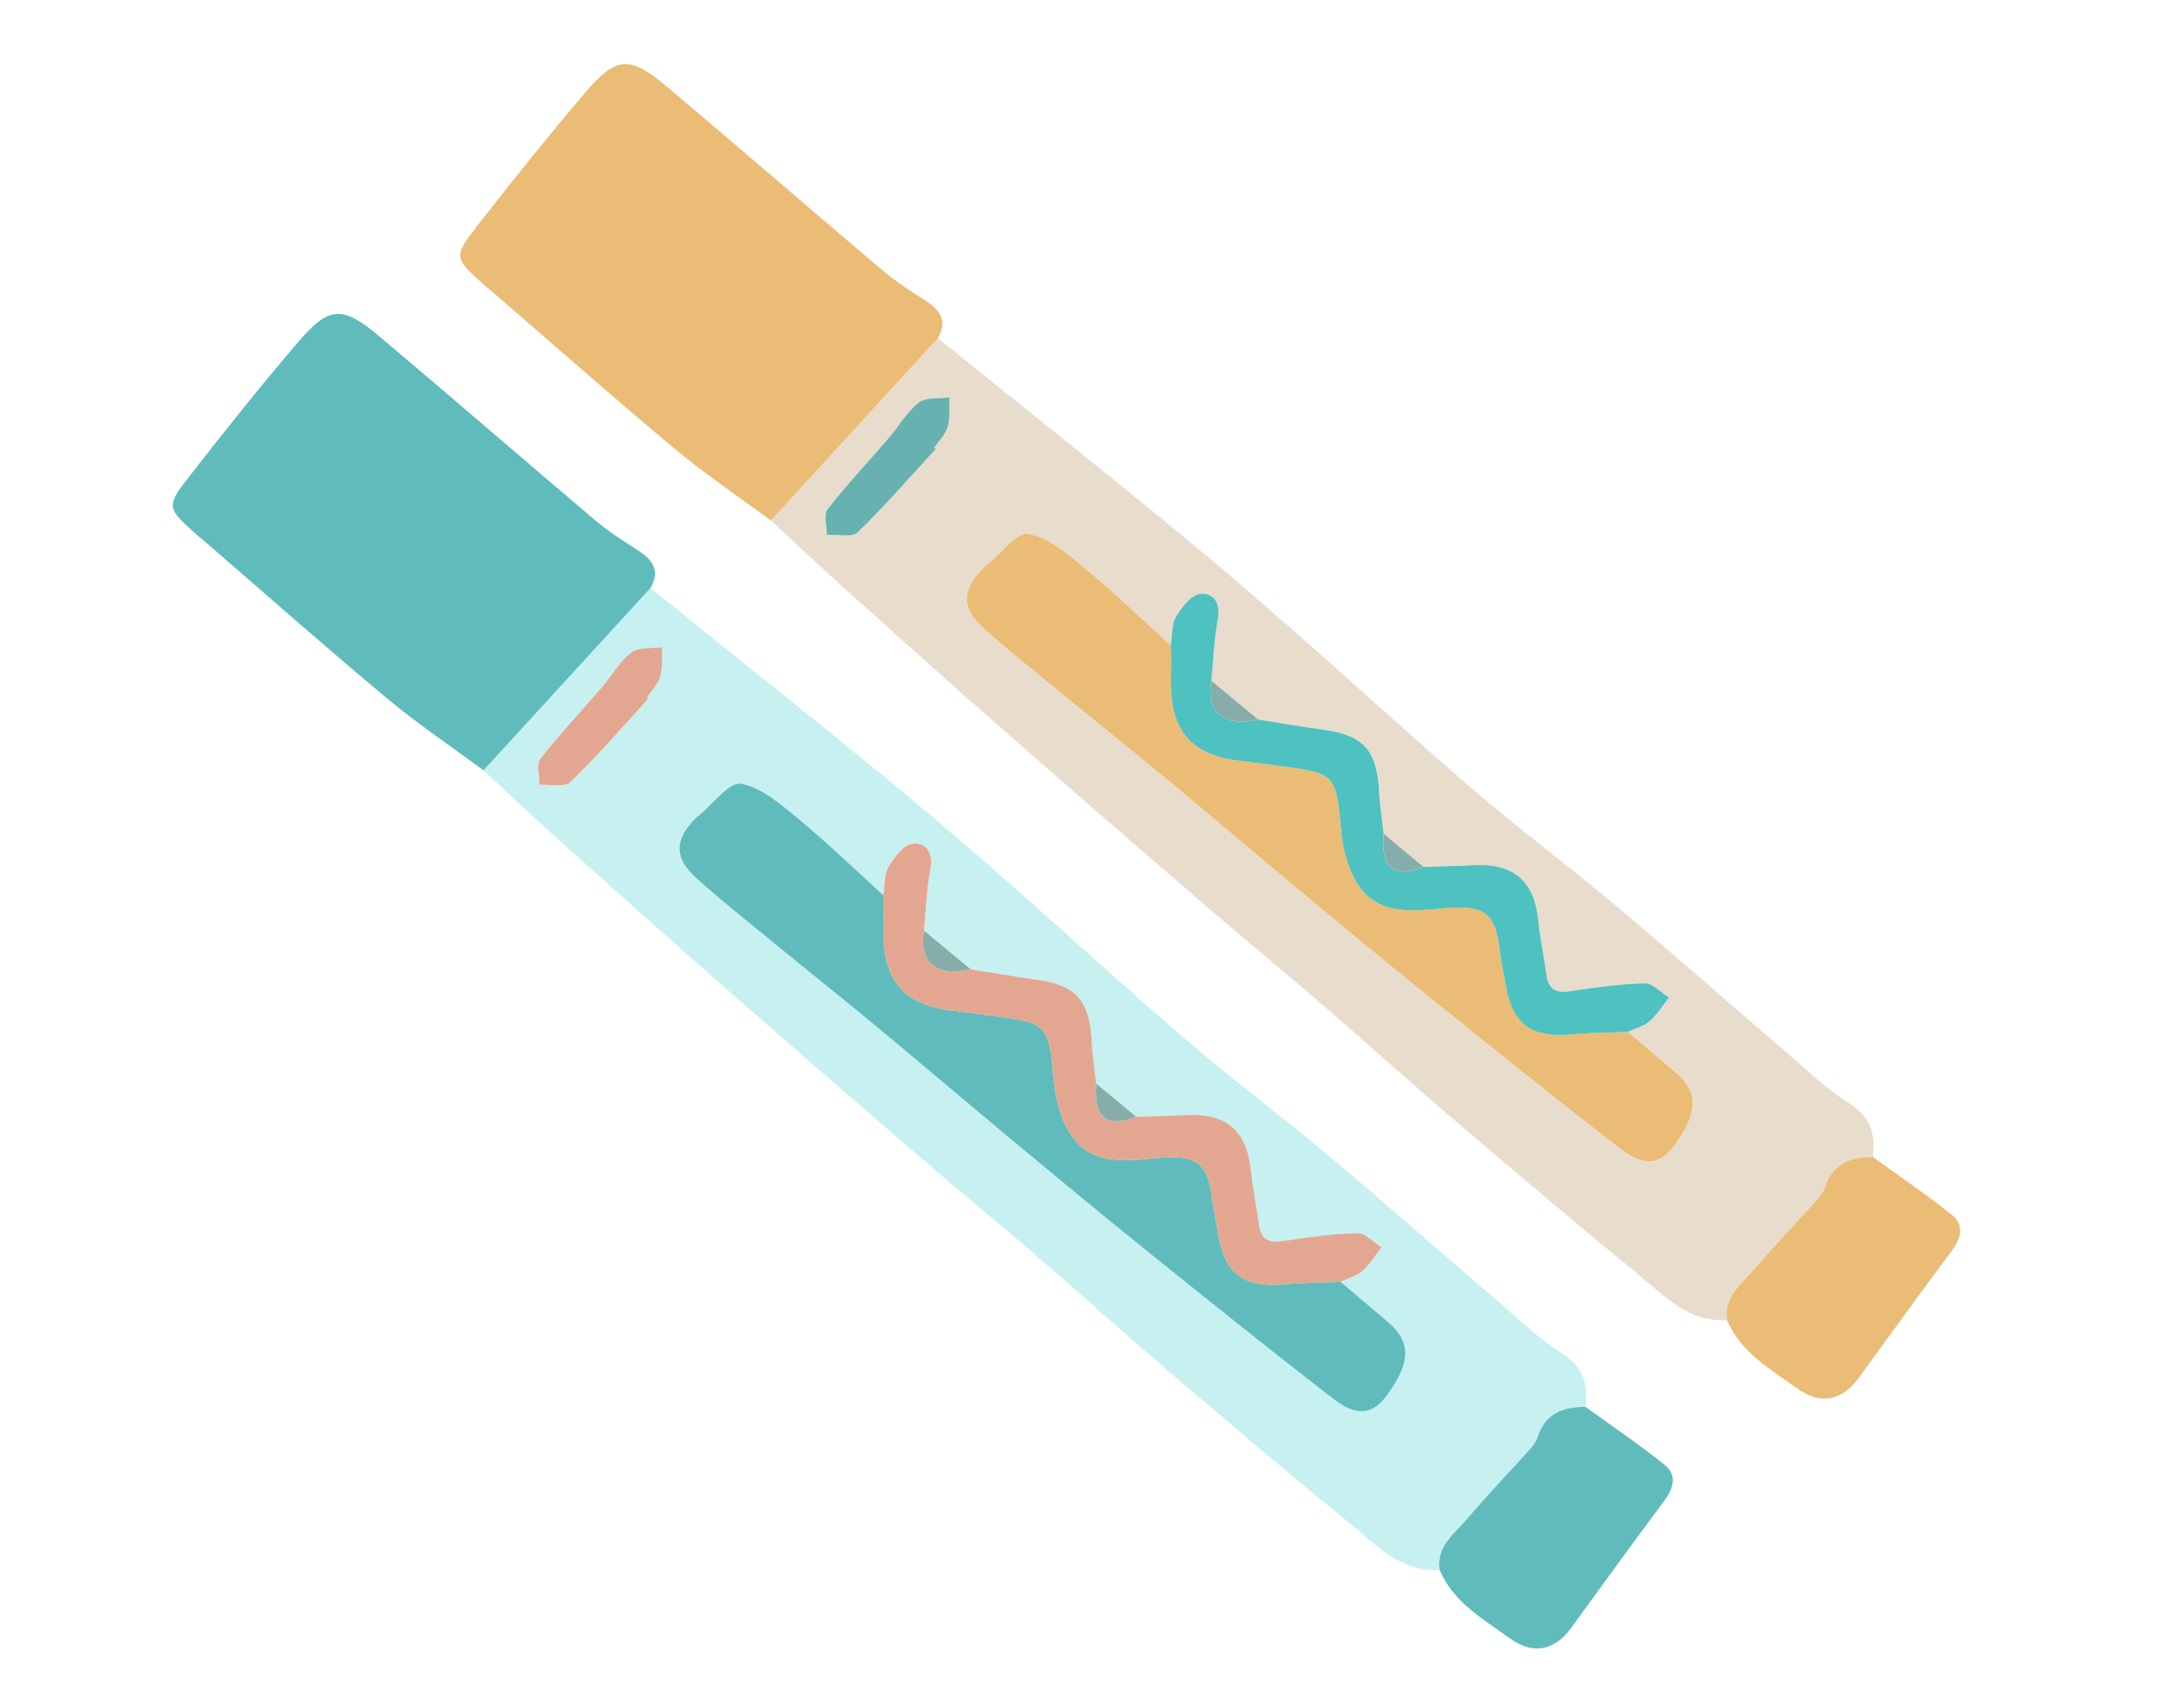 <svg width="221" height="175" viewBox="0 0 221 175" fill="none" xmlns="http://www.w3.org/2000/svg">
<path d="M66.646 60.262C76.409 68.166 86.295 75.922 95.898 84.014C104.454 91.224 112.634 98.879 121.101 106.194C125.964 110.394 131.132 114.236 136.052 118.371C142.024 123.387 147.87 128.553 153.792 133.631C155.786 135.34 157.69 137.219 159.901 138.589C162.157 139.988 162.757 141.788 162.447 144.175C160.145 144.166 158.301 144.853 157.529 147.294C157.383 147.756 157.053 148.192 156.723 148.56C154.633 150.885 152.446 153.128 150.438 155.519C149.12 157.084 147.162 158.373 147.493 160.873C143.565 161.147 141.115 158.42 138.474 156.26C132.175 151.11 125.965 145.849 119.778 140.565C115.139 136.603 110.616 132.507 105.998 128.522C102.02 125.089 97.95 121.762 93.971 118.331C87.104 112.408 80.256 106.462 73.44 100.48C68.087 95.783 62.78 91.034 57.481 86.275C54.801 83.869 52.183 81.39 49.538 78.946C55.24 72.717 60.943 66.49 66.646 60.262ZM116.409 114.449C115.044 113.317 113.682 112.184 112.317 111.052C112.159 109.625 111.928 108.203 111.857 106.771C111.649 102.53 110.281 100.967 106.234 100.398C103.973 100.08 101.722 99.693 99.467 99.338C97.866 98.014 96.267 96.692 94.668 95.368C94.873 93.268 94.938 91.142 95.327 89.077C95.644 87.399 94.895 86.311 93.53 86.462C92.606 86.566 91.619 87.837 91.046 88.815C90.572 89.622 90.667 90.761 90.507 91.753C87.632 89.144 84.84 86.434 81.852 83.964C80.049 82.472 78.059 80.709 75.924 80.314C74.724 80.091 73.054 82.405 71.595 83.575C71.529 83.629 71.452 83.67 71.391 83.729C69.092 85.96 68.98 87.87 71.325 89.98C74.028 92.414 76.892 94.669 79.706 96.979C83.111 99.772 86.558 102.513 89.948 105.326C94.57 109.16 99.14 113.058 103.759 116.898C108.185 120.577 112.611 124.256 117.094 127.864C123.552 133.065 130.019 138.26 136.573 143.337C139.007 145.222 140.639 144.973 142.083 143.014C144.575 139.633 144.602 137.514 142.183 135.463C140.569 134.095 138.956 132.726 137.343 131.357C138.098 131 138.972 130.782 139.575 130.252C140.35 129.573 140.907 128.646 141.558 127.826C140.732 127.315 139.898 126.361 139.084 126.379C136.555 126.435 134.025 126.784 131.518 127.172C130.065 127.396 129.212 127.09 129 125.531C128.739 123.613 128.346 121.711 128.143 119.789C127.735 115.923 125.605 114.069 121.693 114.266C119.934 114.352 118.172 114.388 116.409 114.449ZM66.421 71.614C66.372 71.569 66.324 71.525 66.275 71.48C66.752 70.773 67.433 70.124 67.653 69.345C67.92 68.396 67.797 67.339 67.844 66.328C66.772 66.479 65.436 66.286 64.691 66.86C63.477 67.797 62.678 69.261 61.651 70.456C59.553 72.898 57.337 75.245 55.362 77.781C54.923 78.345 55.279 79.528 55.269 80.425C56.351 80.356 57.852 80.719 58.446 80.146C61.24 77.442 63.786 74.481 66.421 71.614Z" fill="#C7F0F1"/>
<path d="M66.644 60.263C60.941 66.49 55.24 72.718 49.536 78.946C46.226 76.492 42.789 74.188 39.631 71.552C33.373 66.331 27.271 60.927 21.104 55.599C20.719 55.266 20.319 54.951 19.941 54.61C17.107 52.043 17.005 51.891 19.385 48.832C22.987 44.203 26.652 39.617 30.457 35.155C33.722 31.323 35.051 31.252 38.921 34.514C46.331 40.757 53.649 47.11 61.046 53.369C62.401 54.516 63.932 55.464 65.425 56.439C66.903 57.402 67.656 58.533 66.644 60.263Z" fill="#60BCBC"/>
<path d="M147.492 160.871C147.162 158.372 149.12 157.083 150.436 155.516C152.447 153.125 154.632 150.883 156.721 148.558C157.052 148.189 157.381 147.755 157.527 147.292C158.3 144.851 160.143 144.163 162.446 144.173C165.164 146.147 167.963 148.024 170.573 150.132C171.823 151.142 171.491 152.491 170.535 153.77C167.319 158.079 164.166 162.436 161.006 166.787C159.283 169.159 157.076 169.626 154.669 167.877C151.946 165.902 148.9 164.214 147.492 160.871Z" fill="#60BCBC"/>
<path d="M137.347 131.353C138.96 132.721 140.573 134.091 142.186 135.46C144.605 137.51 144.578 139.63 142.086 143.011C140.643 144.968 139.01 145.218 136.577 143.334C130.022 138.257 123.557 133.063 117.098 127.861C112.615 124.252 108.187 120.573 103.762 116.894C99.144 113.055 94.573 109.157 89.951 105.322C86.561 102.51 83.114 99.77 79.71 96.975C76.895 94.667 74.032 92.41 71.329 89.977C68.986 87.868 69.095 85.957 71.395 83.726C71.455 83.666 71.533 83.626 71.599 83.572C73.057 82.402 74.727 80.088 75.928 80.31C78.063 80.706 80.054 82.469 81.856 83.96C84.845 86.432 87.637 89.142 90.509 91.749C90.521 92.565 90.579 93.385 90.542 94.198C90.318 99.222 91.424 102.855 97.618 103.57C98.885 103.716 100.147 103.887 101.412 104.055C107.549 104.867 107.417 104.883 108.006 110.987C108.197 112.969 108.84 115.21 110.041 116.726C112.239 119.5 115.699 118.91 118.75 118.654C122.524 118.338 123.769 119.128 124.187 122.772C124.322 123.952 124.595 125.118 124.784 126.292C125.473 130.6 127.434 132.037 131.839 131.59C133.665 131.411 135.511 131.429 137.347 131.353Z" fill="#60BCBC"/>
<path d="M137.345 131.352C135.509 131.427 133.662 131.411 131.835 131.595C127.43 132.041 125.469 130.605 124.78 126.296C124.591 125.122 124.32 123.957 124.183 122.777C123.765 119.132 122.52 118.342 118.746 118.659C115.695 118.914 112.235 119.504 110.037 116.73C108.835 115.214 108.193 112.973 108.002 110.991C107.414 104.886 107.544 104.871 101.408 104.059C100.143 103.891 98.879 103.719 97.614 103.574C91.418 102.858 90.315 99.225 90.538 94.202C90.575 93.389 90.517 92.569 90.505 91.753C90.665 90.761 90.572 89.621 91.045 88.816C91.617 87.84 92.606 86.567 93.529 86.463C94.895 86.312 95.643 87.397 95.326 89.078C94.936 91.142 94.872 93.269 94.667 95.368C94.151 98.686 95.897 100.13 99.466 99.339C101.722 99.694 103.973 100.081 106.233 100.399C110.28 100.968 111.648 102.53 111.857 106.772C111.927 108.203 112.159 109.625 112.316 111.052C111.987 114.539 113.325 115.651 116.406 114.451C118.169 114.39 119.932 114.352 121.692 114.264C125.605 114.066 127.735 115.92 128.142 119.787C128.344 121.711 128.738 123.611 128.999 125.529C129.211 127.088 130.063 127.396 131.517 127.171C134.024 126.783 136.554 126.434 139.083 126.377C139.897 126.359 140.733 127.314 141.557 127.824C140.906 128.644 140.348 129.573 139.574 130.251C138.973 130.777 138.099 130.996 137.345 131.352Z" fill="#E3A791"/>
<path d="M66.423 71.609C63.786 74.478 61.241 77.438 58.445 80.142C57.851 80.716 56.351 80.353 55.267 80.421C55.278 79.524 54.922 78.34 55.361 77.777C57.336 75.241 59.55 72.893 61.65 70.452C62.676 69.257 63.475 67.793 64.69 66.856C65.435 66.282 66.772 66.476 67.843 66.324C67.796 67.335 67.918 68.392 67.651 69.341C67.432 70.12 66.75 70.769 66.273 71.476C66.325 71.52 66.373 71.564 66.423 71.609Z" fill="#E3A791"/>
<path d="M99.467 99.337C95.898 100.129 94.151 98.684 94.668 95.367C96.267 96.689 97.866 98.014 99.467 99.337Z" fill="#87ADAA"/>
<path d="M116.41 114.446C113.329 115.646 111.991 114.534 112.321 111.048C113.683 112.181 115.045 113.314 116.41 114.446Z" fill="#87ADAA"/>
<path d="M96.093 34.658C105.856 42.561 115.742 50.318 125.345 58.41C133.902 65.62 142.081 73.275 150.549 80.589C155.411 84.789 160.579 88.632 165.5 92.766C171.472 97.782 177.318 102.948 183.239 108.026C185.233 109.735 187.137 111.614 189.348 112.985C191.604 114.383 192.204 116.184 191.894 118.57C189.592 118.561 187.748 119.248 186.976 121.69C186.831 122.152 186.501 122.587 186.17 122.956C184.08 125.281 181.893 127.524 179.885 129.914C178.567 131.48 176.609 132.769 176.94 135.269C173.012 135.543 170.562 132.815 167.921 130.656C161.622 125.506 155.412 120.245 149.225 114.96C144.587 110.998 140.063 106.902 135.445 102.917C131.467 99.485 127.398 96.157 123.419 92.727C116.551 86.803 109.703 80.857 102.887 74.875C97.535 70.179 92.228 65.429 86.929 60.671C84.249 58.264 81.631 55.786 78.985 53.341C84.687 47.112 90.39 40.886 96.093 34.658ZM145.857 88.845C144.492 87.713 143.129 86.58 141.764 85.447C141.606 84.02 141.375 82.598 141.305 81.166C141.096 76.925 139.728 75.362 135.681 74.793C133.42 74.475 131.17 74.089 128.914 73.733C127.314 72.41 125.715 71.088 124.115 69.763C124.32 67.663 124.385 65.537 124.774 63.473C125.091 61.794 124.343 60.707 122.977 60.858C122.053 60.961 121.066 62.233 120.493 63.21C120.019 64.018 120.114 65.156 119.955 66.148C117.079 63.539 114.287 60.83 111.299 58.359C109.496 56.867 107.507 55.104 105.371 54.709C104.171 54.487 102.501 56.801 101.042 57.971C100.977 58.024 100.899 58.065 100.838 58.125C98.539 60.355 98.428 62.266 100.773 64.376C103.476 66.809 106.34 69.064 109.153 71.374C112.558 74.167 116.005 76.909 119.395 79.721C124.017 83.556 128.587 87.454 133.206 91.293C137.632 94.973 142.059 98.651 146.542 102.26C152.999 107.461 159.466 112.655 166.021 117.733C168.454 119.617 170.086 119.368 171.53 117.409C174.022 114.029 174.049 111.909 171.63 109.859C170.016 108.49 168.403 107.122 166.791 105.752C167.545 105.396 168.419 105.177 169.022 104.648C169.797 103.968 170.354 103.042 171.005 102.222C170.179 101.71 169.345 100.756 168.532 100.774C166.003 100.831 163.472 101.18 160.965 101.568C159.512 101.792 158.66 101.486 158.448 99.927C158.186 98.008 157.794 96.106 157.59 94.184C157.183 90.319 155.052 88.465 151.14 88.661C149.381 88.747 147.619 88.784 145.857 88.845ZM95.869 46.009C95.819 45.964 95.771 45.92 95.722 45.876C96.199 45.168 96.88 44.519 97.1 43.741C97.367 42.792 97.245 41.734 97.291 40.723C96.219 40.874 94.883 40.681 94.138 41.256C92.924 42.192 92.125 43.657 91.098 44.852C89 47.294 86.785 49.64 84.81 52.176C84.37 52.741 84.727 53.924 84.716 54.82C85.798 54.751 87.299 55.115 87.894 54.541C90.687 51.838 93.233 48.876 95.869 46.009Z" fill="#E8DCCC"/>
<path d="M96.092 34.66C90.388 40.888 84.687 47.115 78.984 53.343C75.673 50.889 72.237 48.585 69.078 45.949C62.82 40.729 56.719 35.324 50.551 29.997C50.166 29.664 49.766 29.348 49.388 29.007C46.555 26.44 46.452 26.289 48.832 23.229C52.434 18.601 56.099 14.014 59.904 9.552C63.169 5.721 64.499 5.65 68.369 8.911C75.778 15.155 83.097 21.507 90.493 27.767C91.849 28.913 93.379 29.861 94.873 30.837C96.35 31.799 97.103 32.931 96.092 34.66Z" fill="#EBBC75"/>
<path d="M176.939 135.267C176.61 132.768 178.567 131.479 179.884 129.913C181.895 127.522 184.079 125.279 186.168 122.955C186.499 122.586 186.828 122.152 186.975 121.688C187.747 119.247 189.59 118.56 191.893 118.569C194.611 120.544 197.41 122.42 200.02 124.529C201.27 125.538 200.938 126.888 199.982 128.167C196.766 132.475 193.613 136.833 190.453 141.183C188.73 143.555 186.523 144.022 184.116 142.274C181.394 140.298 178.348 138.61 176.939 135.267Z" fill="#EBBC75"/>
<path d="M166.79 105.751C168.404 107.119 170.016 108.489 171.63 109.858C174.049 111.908 174.022 114.028 171.53 117.409C170.087 119.366 168.453 119.616 166.02 117.732C159.465 112.655 153.001 107.461 146.541 102.259C142.058 98.65 137.63 94.971 133.206 91.292C128.587 87.453 124.017 83.555 119.395 79.72C116.005 76.908 112.557 74.168 109.153 71.373C106.338 69.065 103.475 66.808 100.772 64.375C98.429 62.266 98.539 60.355 100.838 58.124C100.899 58.064 100.976 58.023 101.042 57.97C102.501 56.8 104.171 54.486 105.371 54.708C107.506 55.103 109.497 56.867 111.299 58.358C114.288 60.83 117.08 63.54 119.953 66.147C119.965 66.963 120.022 67.782 119.986 68.596C119.762 73.62 120.868 77.253 127.061 77.968C128.328 78.114 129.591 78.285 130.855 78.453C136.992 79.265 136.86 79.281 137.45 85.385C137.641 87.367 138.283 89.608 139.485 91.124C141.683 93.898 145.143 93.308 148.193 93.052C151.967 92.736 153.213 93.526 153.63 97.17C153.766 98.35 154.038 99.516 154.227 100.69C154.917 104.998 156.878 106.435 161.282 105.988C163.109 105.809 164.954 105.827 166.79 105.751Z" fill="#EBBC75"/>
<path d="M166.79 105.749C164.954 105.824 163.107 105.808 161.28 105.992C156.876 106.439 154.914 105.002 154.225 100.694C154.036 99.519 153.765 98.355 153.628 97.174C153.211 93.53 151.965 92.74 148.191 93.056C145.141 93.312 141.68 93.901 139.482 91.128C138.281 89.612 137.639 87.37 137.448 85.388C136.859 79.283 136.99 79.269 130.853 78.456C129.589 78.289 128.325 78.117 127.059 77.971C120.864 77.256 119.76 73.622 119.983 68.6C120.02 67.786 119.962 66.966 119.951 66.15C120.11 65.158 120.018 64.019 120.491 63.213C121.062 62.237 122.051 60.964 122.974 60.861C124.34 60.709 125.088 61.795 124.772 63.475C124.381 65.539 124.318 67.666 124.113 69.766C123.596 73.083 125.343 74.528 128.912 73.736C131.167 74.092 133.418 74.478 135.678 74.796C139.725 75.365 141.094 76.928 141.302 81.169C141.372 82.601 141.604 84.023 141.762 85.45C141.432 88.936 142.77 90.048 145.852 88.848C147.614 88.787 149.377 88.749 151.137 88.661C155.05 88.463 157.181 90.317 157.587 94.184C157.79 96.108 158.183 98.009 158.445 99.927C158.657 101.486 159.508 101.794 160.962 101.568C163.469 101.18 166 100.831 168.529 100.775C169.342 100.756 170.178 101.712 171.002 102.222C170.351 103.042 169.793 103.97 169.019 104.648C168.418 105.174 167.545 105.393 166.79 105.749Z" fill="#4EC1C1"/>
<path d="M95.868 46.007C93.232 48.876 90.686 51.836 87.89 54.54C87.296 55.114 85.796 54.751 84.713 54.819C84.723 53.923 84.368 52.738 84.806 52.175C86.781 49.639 88.995 47.292 91.095 44.851C92.122 43.656 92.921 42.191 94.135 41.255C94.88 40.68 96.218 40.874 97.288 40.722C97.241 41.733 97.364 42.791 97.097 43.74C96.877 44.518 96.195 45.167 95.718 45.875C95.77 45.919 95.818 45.963 95.868 46.007Z" fill="#67B1B1"/>
<path d="M128.913 73.734C125.344 74.526 123.597 73.081 124.114 69.764C125.713 71.086 127.312 72.411 128.913 73.734Z" fill="#87ADAA"/>
<path d="M145.857 88.844C142.775 90.044 141.437 88.933 141.767 85.446C143.129 86.579 144.492 87.712 145.857 88.844Z" fill="#87ADAA"/>
</svg>
